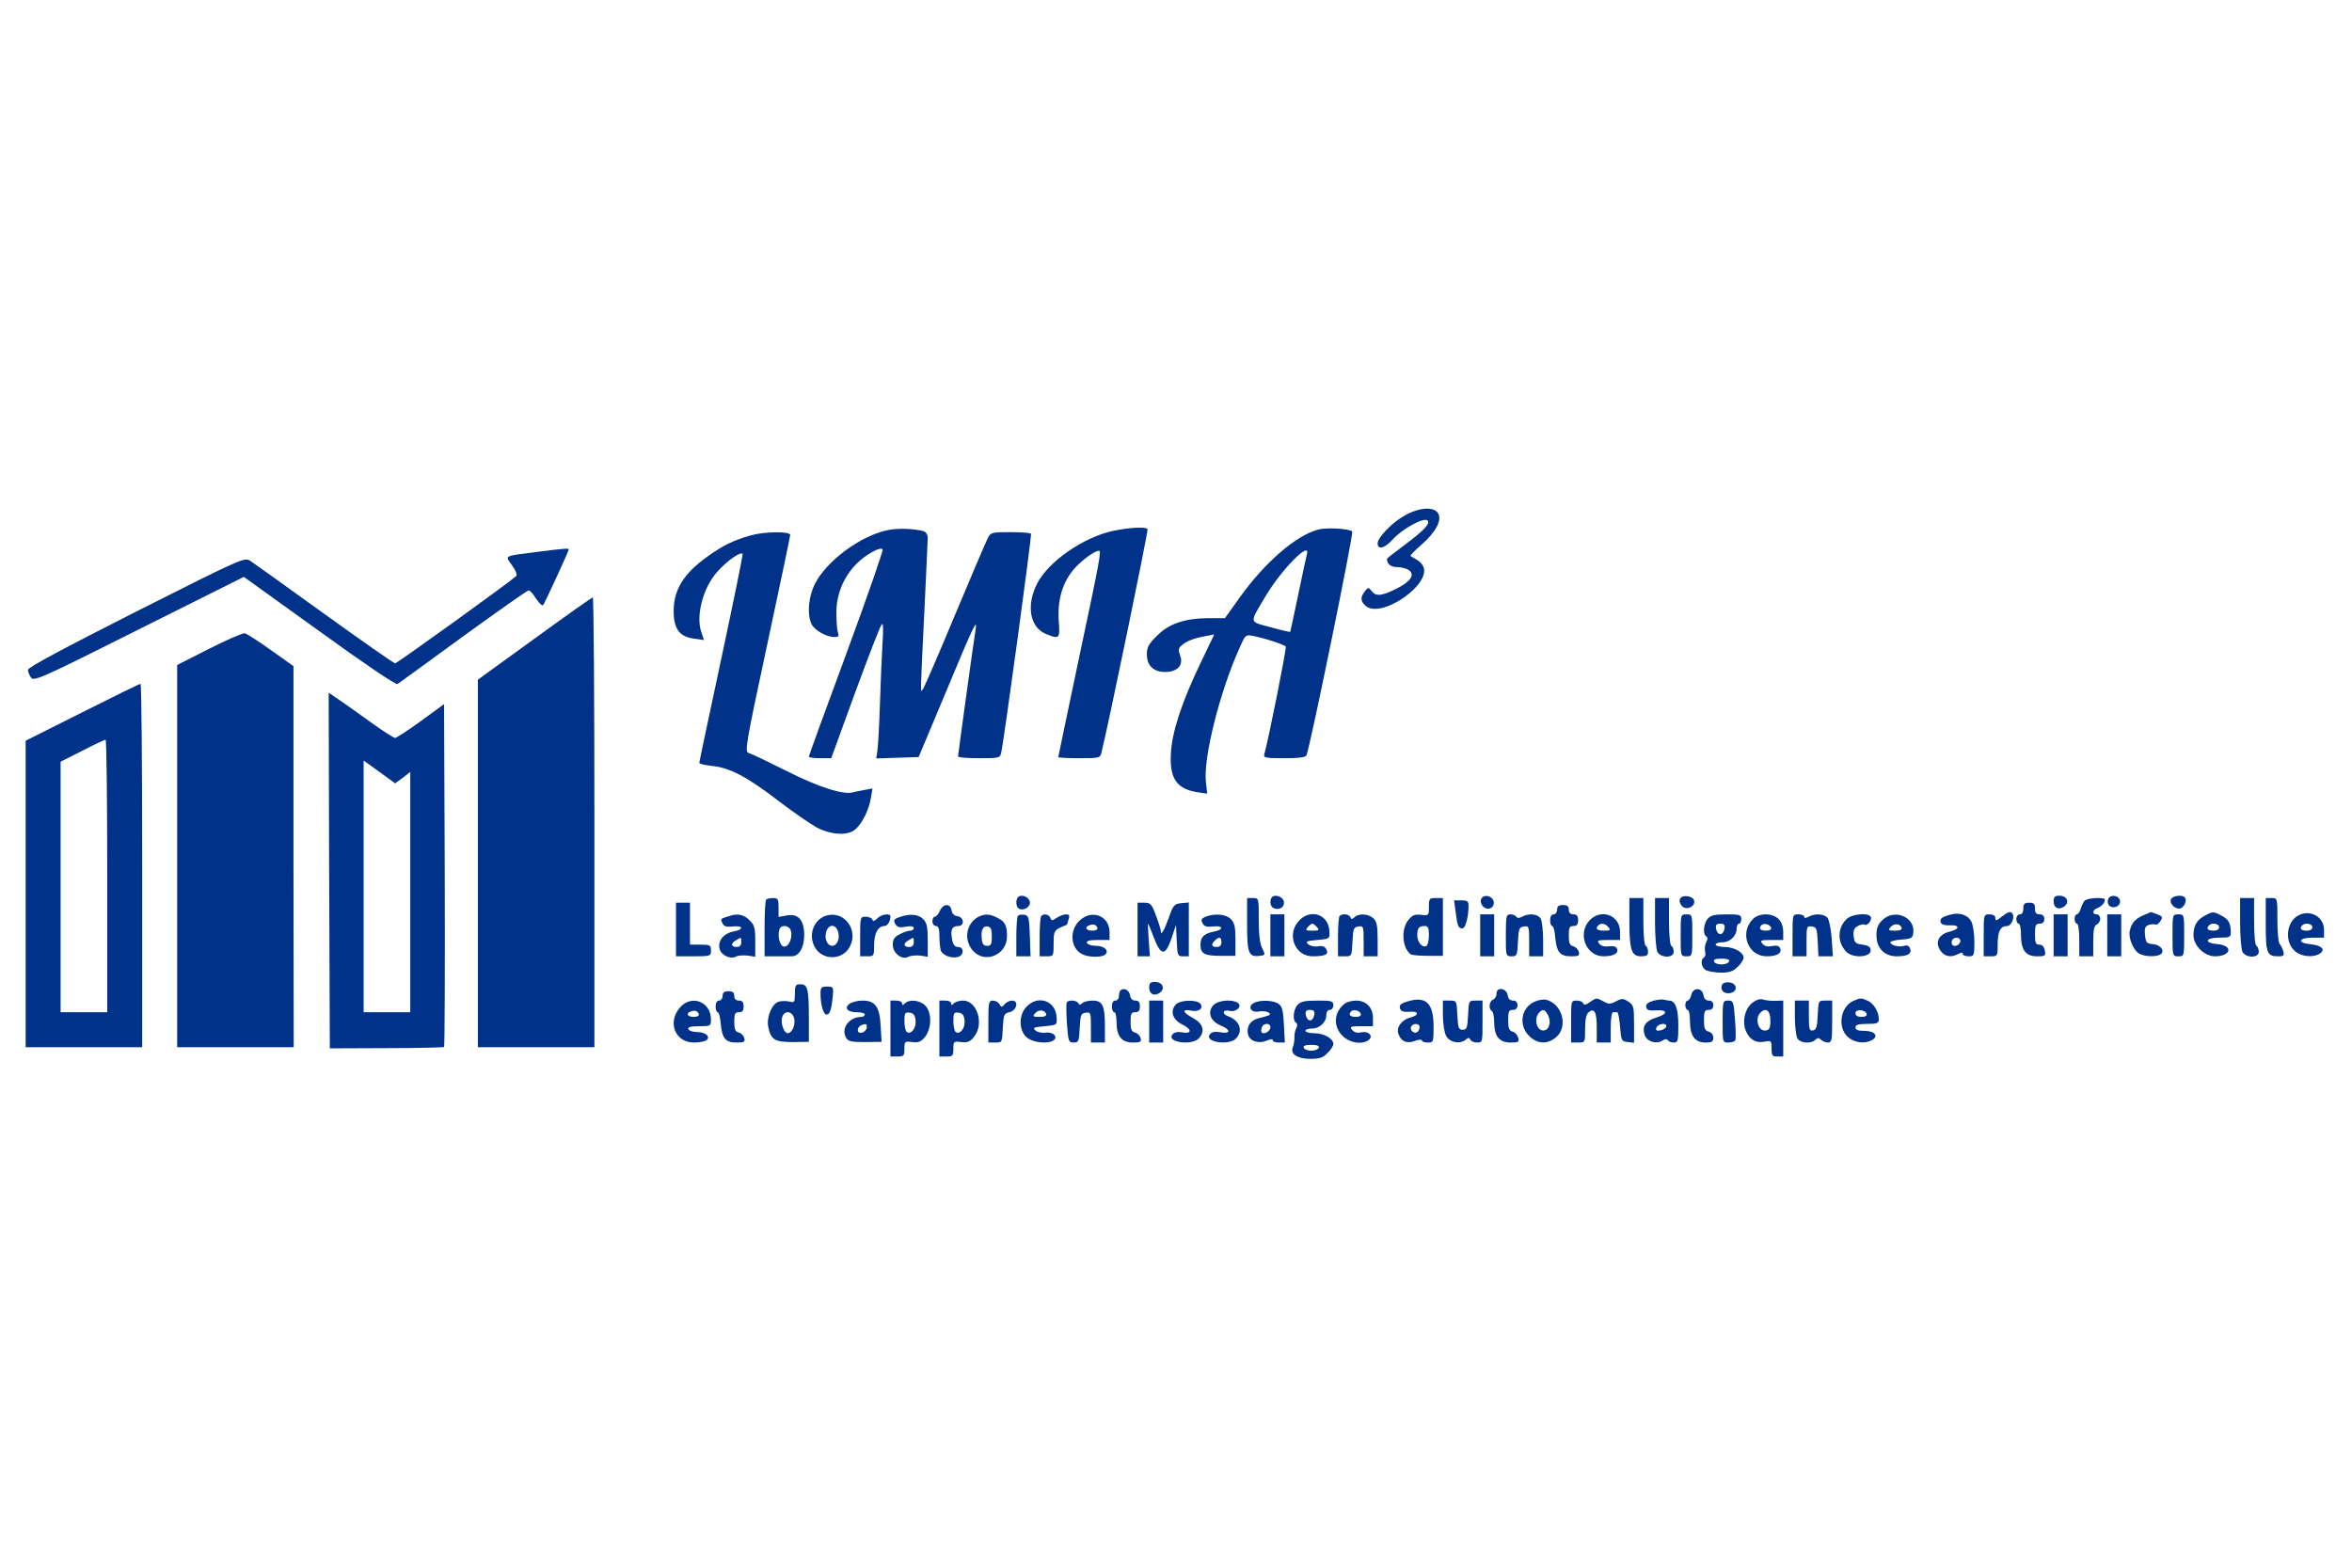 <?xml version="1.0" standalone="no"?>
<!DOCTYPE svg PUBLIC "-//W3C//DTD SVG 20010904//EN"
 "http://www.w3.org/TR/2001/REC-SVG-20010904/DTD/svg10.dtd">
<svg version="1.0" xmlns="http://www.w3.org/2000/svg"
 width="600px" height="400px" viewBox="0 0 1009 254"
 preserveAspectRatio="xMidYMid meet">

<g transform="translate(0,254) scale(0.1,-0.1)"
fill="#013289" stroke="none">
<path d="M6024 2420 c-52 -29 -114 -93 -114 -118 0 -29 30 -22 65 17 42 46
134 96 149 81 13 -13 -14 -42 -101 -107 -40 -30 -73 -55 -73 -58 0 -22 17 -35
44 -35 18 0 40 -6 50 -13 28 -20 7 -50 -56 -81 -61 -30 -86 -33 -104 -8 -13
16 -15 16 -29 -2 -19 -25 -19 -41 1 -60 65 -65 296 96 247 172 -5 9 -18 20
-29 26 -10 6 -21 12 -23 14 -3 1 19 24 48 49 61 54 87 103 71 133 -17 31 -83
27 -146 -10z"/>
<path d="M3810 2359 c-117 -23 -265 -133 -314 -231 -28 -56 -34 -129 -15 -172
13 -27 64 -56 99 -56 18 0 20 4 14 22 -4 13 -6 52 -6 88 2 113 68 215 170 263
12 6 25 7 29 4 3 -4 -66 -204 -155 -445 -89 -241 -162 -441 -162 -445 0 -4 21
-7 48 -7 l48 0 103 283 c57 155 108 287 114 292 6 7 7 -21 3 -80 -3 -49 -8
-166 -11 -260 -3 -93 -8 -185 -11 -203 l-5 -33 91 3 91 3 114 272 c124 298
139 328 130 273 -10 -62 -75 -535 -75 -542 0 -5 40 -8 90 -8 85 0 90 1 95 23
12 52 132 933 128 940 -2 4 -42 7 -88 7 -82 0 -85 -1 -98 -27 -8 -16 -72 -165
-142 -333 -70 -168 -131 -309 -136 -314 -11 -12 -12 -46 6 324 8 168 15 315
15 327 0 12 -8 24 -17 27 -40 11 -111 14 -153 5z"/>
<path d="M4773 2355 c-127 -28 -275 -131 -324 -226 -47 -93 -31 -186 36 -215
60 -25 63 -22 57 54 -6 95 17 170 70 229 36 38 84 73 103 73 10 0 4 -37 -85
-455 -49 -234 -90 -427 -90 -430 0 -3 40 -5 90 -5 85 0 90 1 95 23 29 115 202
954 198 960 -6 11 -80 7 -150 -8z"/>
<path d="M5655 2361 c-95 -25 -227 -139 -335 -289 l-65 -91 -71 0 c-102 -1
-170 -24 -221 -76 -35 -34 -43 -49 -43 -79 0 -48 28 -76 78 -76 53 0 80 29 65
70 -9 24 -8 32 6 44 19 18 53 31 103 40 l37 7 -59 -123 c-80 -167 -122 -294
-127 -388 -6 -107 25 -152 114 -166 l42 -6 -6 53 c-10 105 60 384 144 571 25
57 27 59 57 53 53 -10 136 -38 142 -46 4 -7 -76 -408 -92 -461 -5 -16 4 -18
86 -18 63 0 92 4 95 13 18 48 203 953 196 960 -12 12 -111 18 -146 8z m-49
-108 c-3 -10 -19 -88 -37 -173 -18 -85 -33 -156 -34 -158 -1 -1 -39 7 -84 20
-94 25 -92 15 -23 131 69 117 198 247 178 180z"/>
<path d="M3220 2336 c-73 -21 -119 -43 -184 -90 -103 -73 -146 -143 -146 -235
0 -76 25 -110 87 -118 l43 -6 -11 33 c-25 70 7 193 69 261 41 46 98 86 108 76
2 -2 -39 -203 -91 -447 -52 -243 -95 -446 -95 -450 0 -4 24 -10 54 -13 77 -8
148 -45 283 -148 65 -50 141 -102 168 -117 64 -32 133 -35 165 -7 30 27 58 84
66 134 l7 41 -34 -6 c-19 -3 -40 -8 -48 -10 -41 -13 -150 22 -286 91 -78 39
-151 74 -162 77 -19 5 -16 25 78 464 54 253 99 465 99 472 0 16 -109 15 -170
-2z"/>
<path d="M2302 2265 c-146 -19 -136 -14 -105 -58 16 -22 23 -41 17 -46 -32
-29 -511 -374 -519 -374 -5 0 -141 95 -302 211 -161 116 -304 219 -318 228
-26 17 -27 17 -491 -217 -310 -157 -464 -239 -464 -250 0 -8 6 -23 13 -33 13
-17 43 -4 463 207 l450 225 324 -233 c186 -135 328 -231 335 -227 6 4 133 96
282 205 149 108 275 197 281 197 6 0 20 -16 32 -36 13 -19 26 -32 30 -27 7 8
110 232 110 239 0 5 -20 4 -138 -11z"/>
<path d="M2293 1893 l-243 -176 0 -789 0 -788 250 0 250 0 0 965 c0 531 -3
965 -7 965 -5 -1 -117 -80 -250 -177z"/>
<path d="M898 1850 l-138 -70 0 -820 0 -820 250 0 250 0 -1 818 0 817 -97 69
c-53 38 -103 70 -112 72 -8 2 -77 -28 -152 -66z"/>
<path d="M353 1577 l-243 -122 0 -657 0 -658 250 0 250 0 0 780 c0 429 -3 780
-7 779 -5 0 -117 -55 -250 -122z m107 -702 l0 -585 -100 0 -100 0 0 538 0 537
93 47 c50 26 95 47 100 47 4 1 7 -262 7 -584z"/>
<path d="M1412 898 l3 -763 242 1 c133 0 245 3 248 5 3 3 4 335 3 738 l-3 733
-100 -73 c-55 -40 -105 -72 -110 -72 -6 0 -51 29 -100 64 -50 36 -111 80 -138
98 l-47 32 2 -763z m316 398 l32 25 0 -515 0 -516 -100 0 -100 0 0 540 0 540
68 -49 67 -49 33 24z"/>
<path d="M4367 784 c-10 -11 -9 -42 3 -49 20 -12 51 6 48 28 -3 22 -36 35 -51
21z"/>
<path d="M5457 784 c-12 -13 -8 -42 8 -48 25 -9 46 5 43 28 -3 21 -37 34 -51
20z"/>
<path d="M6354 775 c-4 -9 0 -23 8 -31 20 -20 50 -7 46 20 -4 26 -45 35 -54
11z"/>
<path d="M7207 776 c-4 -9 1 -22 9 -31 19 -19 57 -2 52 23 -4 22 -53 28 -61 8z"/>
<path d="M8810 766 c0 -29 22 -39 46 -22 24 18 11 46 -21 46 -20 0 -25 -5 -25
-24z"/>
<path d="M9044 775 c-4 -9 -2 -21 4 -27 16 -16 47 -5 47 17 0 26 -42 34 -51
10z"/>
<path d="M9313 774 c-7 -20 22 -45 42 -38 16 7 27 32 19 45 -9 15 -54 10 -61
-7z"/>
<path d="M3287 773 c-4 -3 -7 -59 -7 -124 l0 -119 48 0 c26 0 56 0 67 0 32 -1
55 36 55 91 0 65 -26 94 -76 84 l-34 -6 0 41 c0 35 -3 40 -23 40 -13 0 -27 -3
-30 -7z m106 -134 c8 -31 -10 -71 -31 -67 -17 3 -28 47 -18 74 8 22 43 17 49
-7z"/>
<path d="M5350 666 c0 -124 7 -140 54 -134 25 3 25 4 11 32 -10 19 -15 58 -15
122 0 94 0 94 -25 94 l-25 0 0 -114z"/>
<path d="M6130 742 c0 -37 -1 -38 -34 -34 -27 3 -37 -1 -55 -23 -32 -41 -25
-122 12 -147 6 -3 39 -6 74 -6 l63 0 0 124 0 124 -30 0 c-28 0 -30 -2 -30 -38z
m0 -121 c0 -22 -5 -43 -10 -46 -17 -11 -40 15 -40 45 0 31 7 40 32 40 14 0 18
-8 18 -39z"/>
<path d="M6990 681 c0 -124 9 -151 50 -151 23 0 30 4 30 19 0 11 -4 23 -10 26
-6 3 -10 50 -10 106 l0 99 -30 0 -30 0 0 -99z"/>
<path d="M7100 674 c0 -58 5 -114 10 -125 15 -27 70 -27 70 0 0 11 -4 23 -10
26 -6 3 -10 50 -10 106 l0 99 -30 0 -30 0 0 -106z"/>
<path d="M8942 768 c-5 -7 -13 -23 -16 -35 -4 -13 -12 -23 -17 -23 -5 0 -9 -9
-9 -20 0 -11 5 -20 10 -20 6 0 10 -30 10 -70 l0 -70 30 0 30 0 0 65 c0 49 4
67 15 71 8 4 15 15 15 25 0 10 -7 19 -15 19 -21 0 -19 19 3 27 17 7 32 22 32
36 0 12 -77 8 -88 -5z"/>
<path d="M9610 674 c0 -58 5 -114 10 -125 15 -27 70 -27 70 0 0 11 -4 23 -10
26 -6 3 -10 50 -10 106 l0 99 -30 0 -30 0 0 -106z"/>
<path d="M9720 667 c0 -123 5 -137 53 -137 25 0 27 3 22 23 -4 12 -11 26 -16
31 -5 6 -9 52 -9 103 0 93 0 93 -25 93 l-25 0 0 -113z"/>
<path d="M6245 718 c8 -61 11 -68 29 -68 13 0 26 49 26 98 0 18 -5 22 -31 22
l-31 0 7 -52z"/>
<path d="M2900 645 l0 -115 75 0 c73 0 75 1 75 25 0 23 -4 25 -45 25 l-45 0 0
90 0 90 -30 0 -30 0 0 -115z"/>
<path d="M4880 645 l0 -115 26 0 27 0 -5 70 c-3 39 -4 70 -3 70 1 0 13 -27 25
-60 30 -79 50 -80 76 -2 l19 57 3 -67 c3 -65 4 -68 27 -68 l25 0 0 116 0 115
-32 -3 c-30 -3 -35 -8 -53 -60 -20 -56 -35 -82 -35 -60 0 6 -9 36 -21 67 -18
49 -23 55 -50 55 l-29 0 0 -115z"/>
<path d="M8680 735 c0 -16 -6 -25 -15 -25 -8 0 -15 -9 -15 -20 0 -11 5 -20 10
-20 6 0 10 -21 10 -48 0 -65 20 -92 69 -92 35 0 38 2 33 25 -3 16 -11 25 -23
25 -16 0 -19 8 -19 45 0 38 3 45 20 45 13 0 20 7 20 20 0 13 -7 20 -20 20 -15
0 -20 7 -20 25 0 20 -5 25 -25 25 -20 0 -25 -5 -25 -25z"/>
<path d="M4032 725 c-6 -14 -16 -25 -22 -25 -5 0 -10 -9 -10 -20 0 -11 7 -20
15 -20 11 0 15 -12 15 -44 0 -24 3 -52 6 -61 8 -21 45 -35 73 -28 27 7 28 43
1 43 -14 0 -21 9 -26 34 -7 41 0 56 27 56 28 0 25 38 -3 42 -15 2 -24 11 -26
26 -5 30 -36 29 -50 -3z"/>
<path d="M6680 730 c0 -11 -7 -20 -15 -20 -9 0 -15 -9 -15 -25 0 -14 4 -25 9
-25 5 0 11 -22 13 -50 6 -63 21 -80 68 -80 33 0 37 3 33 19 -3 11 -13 21 -24
24 -15 4 -19 14 -19 46 0 34 3 41 20 41 15 0 20 7 20 25 0 18 -5 25 -20 25
-13 0 -20 7 -20 20 0 15 -7 20 -25 20 -18 0 -25 -5 -25 -20z"/>
<path d="M8368 709 c-38 -10 -48 -18 -42 -34 4 -9 18 -13 37 -12 45 3 46 -16
2 -27 -48 -11 -65 -45 -41 -81 17 -26 45 -32 77 -15 13 7 19 7 19 0 0 -5 11
-10 25 -10 24 0 25 2 25 63 0 34 -6 73 -13 86 -14 28 -50 41 -89 30z m42 -113
c0 -17 -27 -29 -35 -16 -4 6 -3 15 0 20 9 15 35 12 35 -4z"/>
<path d="M8586 699 c-21 -17 -26 -18 -26 -5 0 10 -9 16 -25 16 -25 0 -25 -1
-25 -90 l0 -90 30 0 c30 0 30 1 30 53 0 55 12 77 41 77 17 0 33 36 23 52 -8
13 -19 10 -48 -13z"/>
<path d="M9195 706 c-35 -15 -50 -32 -58 -65 -8 -31 15 -86 41 -100 24 -13 72
-14 90 -3 21 14 2 41 -31 44 -29 3 -32 7 -35 40 -3 29 1 38 17 43 12 3 24 4
29 1 4 -2 13 4 20 15 11 17 9 21 -13 29 -15 6 -27 10 -28 10 -1 -1 -16 -7 -32
-14z"/>
<path d="M9458 704 c-34 -18 -48 -43 -48 -84 0 -44 47 -90 92 -90 69 0 80 46
12 52 -60 5 -55 28 5 28 47 0 51 2 51 24 0 38 -10 56 -41 71 -34 18 -37 18
-71 -1z m62 -49 c0 -9 -9 -15 -25 -15 -24 0 -32 10 -18 23 12 13 43 7 43 -8z"/>
<path d="M9859 705 c-53 -29 -59 -118 -11 -155 28 -23 80 -26 106 -7 23 17 5
34 -43 39 -57 5 -51 28 8 28 l51 0 0 33 c0 57 -60 90 -111 62z m61 -50 c0 -9
-9 -15 -25 -15 -24 0 -32 10 -18 23 12 13 43 7 43 -8z"/>
<path d="M3130 703 c-8 -2 -21 -6 -28 -9 -9 -3 -10 -9 -3 -22 7 -14 18 -17 45
-14 47 5 47 -14 1 -22 -41 -8 -67 -41 -58 -74 7 -28 47 -46 71 -33 9 5 32 6
50 4 l32 -5 0 66 c0 58 -3 70 -25 91 -23 24 -51 30 -85 18z m50 -113 c0 -13
-7 -20 -20 -20 -25 0 -26 16 -2 29 23 14 22 14 22 -9z"/>
<path d="M3540 703 c-50 -19 -72 -80 -46 -131 31 -61 121 -61 152 0 39 75 -29
159 -106 131z m56 -70 c8 -29 -6 -58 -26 -58 -20 0 -34 29 -26 58 9 37 43 37
52 0z"/>
<path d="M3764 693 c-13 -13 -19 -14 -22 -5 -2 6 -15 12 -28 12 -23 0 -24 -2
-24 -85 l0 -85 30 0 c29 0 30 1 30 49 0 50 17 81 45 81 12 0 25 21 25 41 0 15
-38 10 -56 -8z"/>
<path d="M3858 698 c-23 -8 -26 -13 -18 -28 8 -15 17 -18 45 -13 23 4 35 2 35
-6 0 -6 -7 -11 -15 -11 -9 0 -29 -7 -45 -15 -23 -12 -30 -22 -30 -45 0 -37 39
-67 67 -52 10 5 33 7 51 5 l32 -5 0 71 c0 58 -4 75 -20 91 -21 21 -58 24 -102
8z m62 -108 c0 -13 -7 -20 -20 -20 -25 0 -26 16 -2 29 23 14 22 14 22 -9z"/>
<path d="M4195 698 c-51 -29 -61 -98 -22 -143 50 -59 147 -20 147 60 0 47 -8
64 -41 80 -33 18 -57 18 -84 3z m60 -83 c0 -33 -3 -40 -20 -40 -15 0 -21 8
-23 28 -5 39 5 59 25 55 14 -2 18 -13 18 -43z"/>
<path d="M4367 704 c-4 -4 -7 -45 -7 -91 l0 -83 30 0 31 0 -3 88 c-3 79 -5 87
-23 90 -12 2 -24 0 -28 -4z"/>
<path d="M4467 703 c-4 -3 -7 -44 -7 -90 l0 -83 30 0 c30 0 30 1 30 55 0 57 2
59 56 80 1 0 5 10 8 23 6 17 3 22 -11 22 -10 0 -28 -7 -40 -15 -19 -13 -22
-13 -27 0 -6 15 -28 20 -39 8z"/>
<path d="M4629 681 c-42 -42 -36 -116 12 -141 26 -15 87 -16 101 -2 17 17 -5
37 -41 37 -19 0 -36 6 -38 13 -3 8 10 12 46 12 l51 0 0 33 c0 72 -78 101 -131
48z m79 -29 c2 -7 -7 -12 -22 -12 -27 0 -35 15 -13 23 17 7 30 3 35 -11z"/>
<path d="M5172 700 c-18 -8 -21 -13 -13 -28 7 -14 18 -17 45 -14 44 5 48 -13
4 -22 -42 -8 -58 -23 -58 -56 0 -39 16 -48 88 -48 l62 0 0 69 c0 56 -4 73 -20
89 -21 21 -68 25 -108 10z m68 -110 c0 -13 -7 -20 -20 -20 -23 0 -26 10 -8 28
18 18 28 15 28 -8z"/>
<path d="M5450 620 l0 -90 30 0 30 0 0 90 0 90 -30 0 -30 0 0 -90z"/>
<path d="M5575 685 c-58 -57 -22 -155 56 -155 54 0 71 8 59 30 -6 12 -17 16
-35 13 -14 -3 -33 1 -42 8 -14 12 -10 15 38 19 54 5 54 5 52 38 -3 70 -78 98
-128 47z m75 -30 c11 -13 8 -15 -20 -15 -28 0 -31 2 -20 15 7 8 16 15 20 15 4
0 13 -7 20 -15z"/>
<path d="M5747 703 c-4 -3 -7 -44 -7 -90 l0 -83 30 0 c29 0 29 1 32 63 3 56 5
62 26 65 21 3 22 0 22 -62 l0 -66 30 0 30 0 0 73 c0 59 -4 77 -18 90 -22 20
-63 22 -81 5 -11 -10 -14 -10 -18 0 -5 13 -35 17 -46 5z"/>
<path d="M6350 620 l0 -90 30 0 30 0 0 90 0 90 -30 0 -30 0 0 -90z"/>
<path d="M6460 620 c0 -89 0 -90 25 -90 23 0 24 4 27 63 3 56 5 62 26 65 21 3
22 0 22 -62 l0 -66 30 0 30 0 0 71 c0 39 -5 79 -10 90 -12 21 -50 25 -80 9
-13 -7 -21 -7 -25 0 -3 5 -15 10 -26 10 -17 0 -19 -8 -19 -90z"/>
<path d="M6819 684 c-53 -57 -15 -154 60 -154 43 0 66 13 58 32 -3 10 -15 13
-34 11 -19 -3 -34 1 -42 11 -12 14 -8 16 38 16 l51 0 0 35 c0 71 -81 102 -131
49z m81 -29 c11 -13 8 -15 -19 -15 -30 0 -39 9 -24 23 11 11 30 8 43 -8z"/>
<path d="M7210 620 c0 -89 0 -90 25 -90 25 0 25 1 25 90 0 89 0 90 -25 90 -25
0 -25 -1 -25 -90z"/>
<path d="M7327 692 c-19 -20 -23 -67 -7 -77 7 -4 6 -13 -1 -26 -5 -11 -7 -28
-4 -39 3 -10 1 -21 -5 -25 -17 -10 -11 -44 9 -55 11 -5 40 -10 66 -10 35 0 51
6 70 25 14 13 25 31 25 39 0 23 -41 46 -82 46 -21 0 -38 5 -38 10 0 6 13 10
28 10 33 0 62 27 62 58 0 12 5 22 10 22 6 0 10 9 10 20 0 18 -7 20 -63 20 -49
0 -68 -4 -80 -18z m71 -44 c-2 -13 -10 -23 -18 -23 -8 0 -16 10 -18 23 -3 17
2 22 18 22 16 0 21 -5 18 -22z m20 -140 c-3 -7 -17 -13 -33 -13 -16 0 -30 6
-32 13 -3 8 7 12 32 12 25 0 35 -4 33 -12z"/>
<path d="M7520 690 c-59 -59 -22 -160 59 -160 44 0 66 13 58 34 -5 11 -14 14
-35 10 -19 -4 -32 -1 -41 10 -12 14 -8 16 38 16 l51 0 0 35 c0 22 -8 43 -20
55 -26 26 -83 27 -110 0z m78 -37 c2 -8 -6 -13 -22 -13 -25 0 -33 10 -19 24
10 10 36 3 41 -11z"/>
<path d="M7690 620 l0 -90 30 0 30 0 0 66 c0 62 1 65 23 62 20 -3 22 -9 25
-65 l3 -63 31 0 31 0 -5 75 c-3 41 -11 81 -18 90 -14 17 -53 20 -81 5 -13 -7
-19 -7 -19 0 0 5 -11 10 -25 10 -25 0 -25 -1 -25 -90z"/>
<path d="M7922 690 c-40 -38 -41 -101 -1 -141 28 -28 104 -24 104 6 0 15 -8
21 -35 25 -31 4 -35 9 -38 37 -2 24 2 34 18 43 11 6 24 9 29 6 12 -8 34 21 26
34 -11 18 -80 12 -103 -10z"/>
<path d="M8075 685 c-19 -18 -25 -35 -25 -65 0 -55 34 -90 87 -90 47 0 66 11
57 34 -4 11 -13 15 -25 11 -22 -7 -59 2 -59 15 0 5 21 10 48 12 42 3 47 6 50
29 8 68 -82 105 -133 54z m83 -32 c2 -9 -7 -13 -28 -13 -28 0 -31 2 -20 15 15
18 41 16 48 -2z"/>
<path d="M8810 620 l0 -90 30 0 30 0 0 90 0 90 -30 0 -30 0 0 -90z"/>
<path d="M9040 620 l0 -90 30 0 30 0 0 90 0 90 -30 0 -30 0 0 -90z"/>
<path d="M9320 620 c0 -89 0 -90 25 -90 25 0 25 1 25 90 0 89 0 90 -25 90 -25
0 -25 -1 -25 -90z"/>
<path d="M4930 396 c0 -29 22 -39 46 -22 24 18 11 46 -21 46 -20 0 -25 -5 -25
-24z"/>
<path d="M7387 407 c-8 -22 8 -39 34 -35 35 5 33 42 -2 46 -16 2 -29 -3 -32
-11z"/>
<path d="M3410 370 c0 -38 -2 -40 -24 -34 -14 3 -34 3 -46 -1 -29 -9 -53 -68
-44 -109 11 -54 28 -64 105 -64 l69 1 0 101 c0 126 -5 146 -36 146 -21 0 -24
-5 -24 -40z m-2 -113 c3 -27 -12 -57 -29 -57 -15 0 -31 42 -24 67 9 36 49 28
53 -10z"/>
<path d="M3520 371 c0 -49 12 -91 26 -91 14 0 21 20 27 83 3 35 1 37 -25 37
-24 0 -28 -4 -28 -29z"/>
<path d="M4807 384 c-4 -4 -7 -16 -7 -26 0 -10 -7 -18 -15 -18 -9 0 -15 -9
-15 -25 0 -14 5 -25 10 -25 6 0 10 -19 10 -43 0 -60 22 -87 70 -87 33 0 37 3
33 19 -3 11 -13 21 -24 24 -15 4 -19 14 -19 46 0 34 3 41 20 41 15 0 20 7 20
25 0 18 -5 25 -19 25 -13 0 -21 8 -23 22 -3 23 -27 35 -41 22z"/>
<path d="M6420 370 c0 -11 -7 -23 -15 -26 -17 -7 -20 -40 -5 -49 6 -3 10 -25
10 -48 0 -60 22 -87 70 -87 34 0 38 2 33 21 -4 12 -14 24 -25 26 -14 4 -18 15
-18 49 0 37 3 44 20 44 13 0 20 7 20 20 0 13 -7 20 -19 20 -13 0 -21 8 -23 23
-4 30 -48 38 -48 7z"/>
<path d="M7256 366 c-3 -15 -11 -26 -16 -26 -6 0 -10 -9 -10 -20 0 -11 5 -20
10 -20 6 0 10 -21 10 -48 0 -63 21 -92 66 -92 28 0 34 4 34 21 0 12 -8 23 -20
26 -16 4 -20 14 -20 49 0 37 3 44 20 44 13 0 20 7 20 20 0 13 -7 20 -19 20
-13 0 -21 8 -23 23 -5 33 -44 35 -52 3z"/>
<path d="M3100 360 c0 -11 -7 -20 -15 -20 -9 0 -15 -9 -15 -25 0 -14 4 -25 9
-25 5 0 11 -22 13 -50 6 -63 21 -80 68 -80 33 0 37 3 33 19 -3 11 -13 21 -24
24 -15 4 -19 14 -19 46 0 34 3 41 20 41 15 0 20 7 20 25 0 18 -5 25 -20 25
-13 0 -20 7 -20 20 0 15 -7 20 -25 20 -18 0 -25 -5 -25 -20z"/>
<path d="M6048 339 c-39 -10 -48 -18 -41 -35 3 -10 16 -14 39 -12 41 4 45 -14
4 -25 -37 -9 -61 -42 -51 -70 12 -33 36 -43 71 -30 16 6 30 7 30 2 0 -5 11 -9
25 -9 24 0 25 2 25 68 0 97 -30 130 -102 111z m42 -113 c0 -8 -5 -18 -11 -22
-14 -8 -33 11 -25 25 10 16 36 13 36 -3z"/>
<path d="M6585 336 c-59 -25 -72 -100 -26 -147 36 -36 79 -38 117 -6 52 45 27
141 -41 160 -11 4 -34 0 -50 -7z m55 -57 c18 -32 4 -71 -23 -67 -26 4 -36 50
-16 74 16 19 26 18 39 -7z"/>
<path d="M6820 333 c-17 -12 -25 -13 -28 -5 -2 7 -15 12 -28 12 -24 0 -24 -1
-24 -90 l0 -90 30 0 c30 0 30 0 30 59 0 39 5 63 15 71 25 20 35 1 35 -66 l0
-64 30 0 30 0 0 65 c0 37 4 65 10 65 6 0 13 0 18 0 4 0 9 -28 12 -62 5 -60 6
-63 33 -66 l27 -3 0 80 c0 74 -2 82 -24 96 -22 15 -28 15 -53 2 -24 -13 -32
-13 -53 -1 -32 17 -31 17 -60 -3z"/>
<path d="M7092 339 c-24 -7 -32 -15 -30 -27 3 -13 12 -16 40 -14 52 4 56 -14
6 -30 -48 -15 -63 -35 -54 -71 7 -31 49 -46 77 -29 12 8 20 8 24 2 3 -6 15
-10 26 -10 17 0 19 7 19 74 0 72 -13 106 -40 106 -5 0 -14 2 -22 4 -7 2 -28 0
-46 -5z m56 -111 c-3 -7 -14 -14 -26 -16 -16 -3 -20 1 -16 12 7 19 48 22 42 4z"/>
<path d="M7517 330 c-32 -26 -44 -79 -27 -121 16 -37 44 -53 81 -45 28 5 29 4
29 -29 0 -31 3 -35 25 -35 l25 0 0 120 0 120 -32 -1 c-18 -1 -42 2 -53 5 -14
5 -30 0 -48 -14z m78 -75 c0 -31 -4 -41 -19 -43 -32 -7 -50 50 -24 76 24 24
43 9 43 -33z"/>
<path d="M7954 340 c-58 -23 -73 -113 -28 -155 28 -26 72 -32 104 -15 31 17
13 40 -31 40 -28 0 -39 4 -39 15 0 11 12 15 50 15 43 0 50 3 50 20 0 32 -21
67 -47 79 -28 13 -31 13 -59 1z m54 -57 c2 -8 -6 -13 -22 -13 -17 0 -26 5 -26
16 0 19 41 16 48 -3z"/>
<path d="M2916 309 c-54 -64 -19 -149 61 -149 21 0 44 4 52 9 22 14 -1 36 -38
36 -19 0 -36 6 -38 13 -3 8 10 12 46 12 49 0 51 1 51 29 0 77 -85 109 -134 50z
m82 -27 c2 -7 -7 -12 -22 -12 -27 0 -35 15 -13 23 17 7 30 3 35 -11z"/>
<path d="M3645 327 c-25 -19 -10 -37 31 -37 19 0 34 -4 34 -10 0 -5 -7 -10
-15 -10 -51 0 -88 -48 -66 -88 9 -17 21 -20 82 -20 l71 1 -4 68 c-4 82 -23
109 -78 109 -20 0 -44 -6 -55 -13z m73 -104 c-4 -22 -38 -30 -38 -10 0 14 13
24 33 26 5 1 7 -7 5 -16z"/>
<path d="M3820 220 l0 -120 30 0 c27 0 30 3 30 33 0 32 1 33 34 29 27 -3 37 1
55 23 28 37 29 103 1 133 -23 24 -69 29 -88 10 -9 -9 -12 -9 -12 0 0 7 -11 12
-25 12 l-25 0 0 -120z m108 34 c3 -32 -19 -61 -38 -49 -5 3 -10 24 -10 46 0
36 2 40 23 37 16 -2 23 -11 25 -34z"/>
<path d="M4030 220 l0 -120 30 0 c27 0 30 3 30 33 0 32 1 33 34 29 27 -3 37 1
55 23 44 56 13 155 -48 155 -15 0 -32 -5 -39 -12 -9 -9 -12 -9 -12 0 0 7 -11
12 -25 12 l-25 0 0 -120z m108 34 c3 -32 -19 -61 -38 -49 -5 3 -10 24 -10 46
0 36 2 40 23 37 16 -2 23 -11 25 -34z"/>
<path d="M4240 250 l0 -90 30 0 c29 0 29 1 32 62 3 57 5 63 28 68 32 7 42 50
12 50 -11 0 -25 -7 -33 -16 -11 -14 -13 -14 -21 0 -5 9 -18 16 -28 16 -18 0
-20 -7 -20 -90z"/>
<path d="M4405 315 c-36 -35 -35 -105 1 -134 28 -22 88 -28 113 -12 23 15 -3
39 -34 33 -14 -2 -33 2 -42 9 -14 12 -10 15 38 19 54 5 54 5 52 38 -3 70 -78
98 -128 47z m83 -32 c2 -9 -7 -13 -28 -13 -28 0 -31 2 -20 15 15 18 41 16 48
-2z"/>
<path d="M4576 332 c-2 -4 -2 -45 1 -90 6 -77 7 -82 29 -82 21 0 23 5 26 63 3
56 5 62 26 65 21 3 22 0 22 -62 l0 -66 30 0 30 0 0 71 c0 88 -10 109 -53 109
-18 0 -38 -5 -44 -11 -8 -8 -13 -8 -17 0 -8 13 -42 15 -50 3z"/>
<path d="M4930 250 l0 -90 30 0 30 0 0 90 0 90 -30 0 -30 0 0 -90z"/>
<path d="M5045 324 c-27 -28 -15 -67 28 -87 42 -21 40 -42 -3 -33 -18 3 -33 0
-40 -9 -28 -34 84 -50 114 -16 27 30 17 63 -26 86 -45 24 -49 40 -9 32 34 -7
56 10 40 30 -16 18 -84 16 -104 -3z"/>
<path d="M5205 320 c-26 -29 -13 -68 30 -86 46 -19 46 -38 1 -30 -23 4 -37 2
-45 -8 -28 -34 82 -51 112 -18 31 34 15 77 -35 95 -28 10 -22 30 6 23 30 -7
58 20 35 35 -26 16 -85 10 -104 -11z"/>
<path d="M5378 329 c-27 -15 -11 -42 21 -36 27 6 60 -6 45 -16 -5 -2 -24 -8
-42 -12 -37 -8 -56 -36 -48 -71 8 -29 47 -41 82 -25 15 6 24 7 24 1 0 -6 12
-10 26 -10 l26 0 -4 76 c-3 60 -7 79 -23 90 -22 16 -82 18 -107 3z m72 -104
c0 -16 -27 -32 -37 -22 -3 4 -3 13 0 22 8 20 37 20 37 0z"/>
<path d="M5567 322 c-19 -20 -23 -67 -7 -77 6 -4 7 -13 1 -23 -5 -10 -9 -28
-8 -42 0 -14 -3 -32 -7 -41 -12 -28 20 -49 75 -49 40 0 55 5 74 25 14 13 25
31 25 39 0 23 -41 46 -82 46 -21 0 -38 5 -38 10 0 6 13 10 28 10 33 0 62 27
62 58 0 13 6 22 15 22 8 0 15 9 15 20 0 18 -7 20 -68 20 -54 0 -72 -4 -85 -18z
m71 -44 c-2 -13 -10 -23 -18 -23 -8 0 -16 10 -18 23 -3 17 2 22 18 22 16 0 21
-5 18 -22z m20 -140 c-3 -7 -17 -13 -33 -13 -16 0 -30 6 -32 13 -3 8 7 12 32
12 25 0 35 -4 33 -12z"/>
<path d="M5769 327 c-47 -36 -51 -97 -10 -138 30 -30 80 -39 110 -20 25 16 5
41 -27 35 -19 -4 -32 -1 -41 10 -12 14 -8 16 38 16 l51 0 0 35 c0 45 -29 75
-72 75 -18 0 -40 -6 -49 -13z m69 -44 c2 -8 -6 -13 -22 -13 -25 0 -33 10 -19
24 10 10 36 3 41 -11z"/>
<path d="M6190 278 c0 -35 6 -74 13 -88 14 -29 59 -39 84 -18 13 10 17 10 20
1 3 -7 16 -13 29 -13 24 0 24 1 24 90 l0 90 -30 0 c-29 0 -29 -1 -32 -62 -3
-55 -5 -63 -23 -63 -18 0 -20 8 -23 63 -3 61 -3 62 -32 62 l-30 0 0 -62z"/>
<path d="M7390 250 c0 -89 0 -90 24 -90 14 0 27 4 30 9 3 4 3 45 -1 90 -6 77
-7 81 -29 81 -23 0 -24 -2 -24 -90z"/>
<path d="M7700 269 c0 -39 5 -79 10 -90 12 -22 59 -26 78 -7 9 9 15 9 24 0 7
-7 20 -12 30 -12 16 0 18 10 18 90 l0 90 -30 0 c-29 0 -29 -1 -32 -62 -2 -50
-6 -63 -20 -66 -16 -3 -18 5 -18 62 l0 66 -30 0 -30 0 0 -71z"/>
</g>
</svg>
